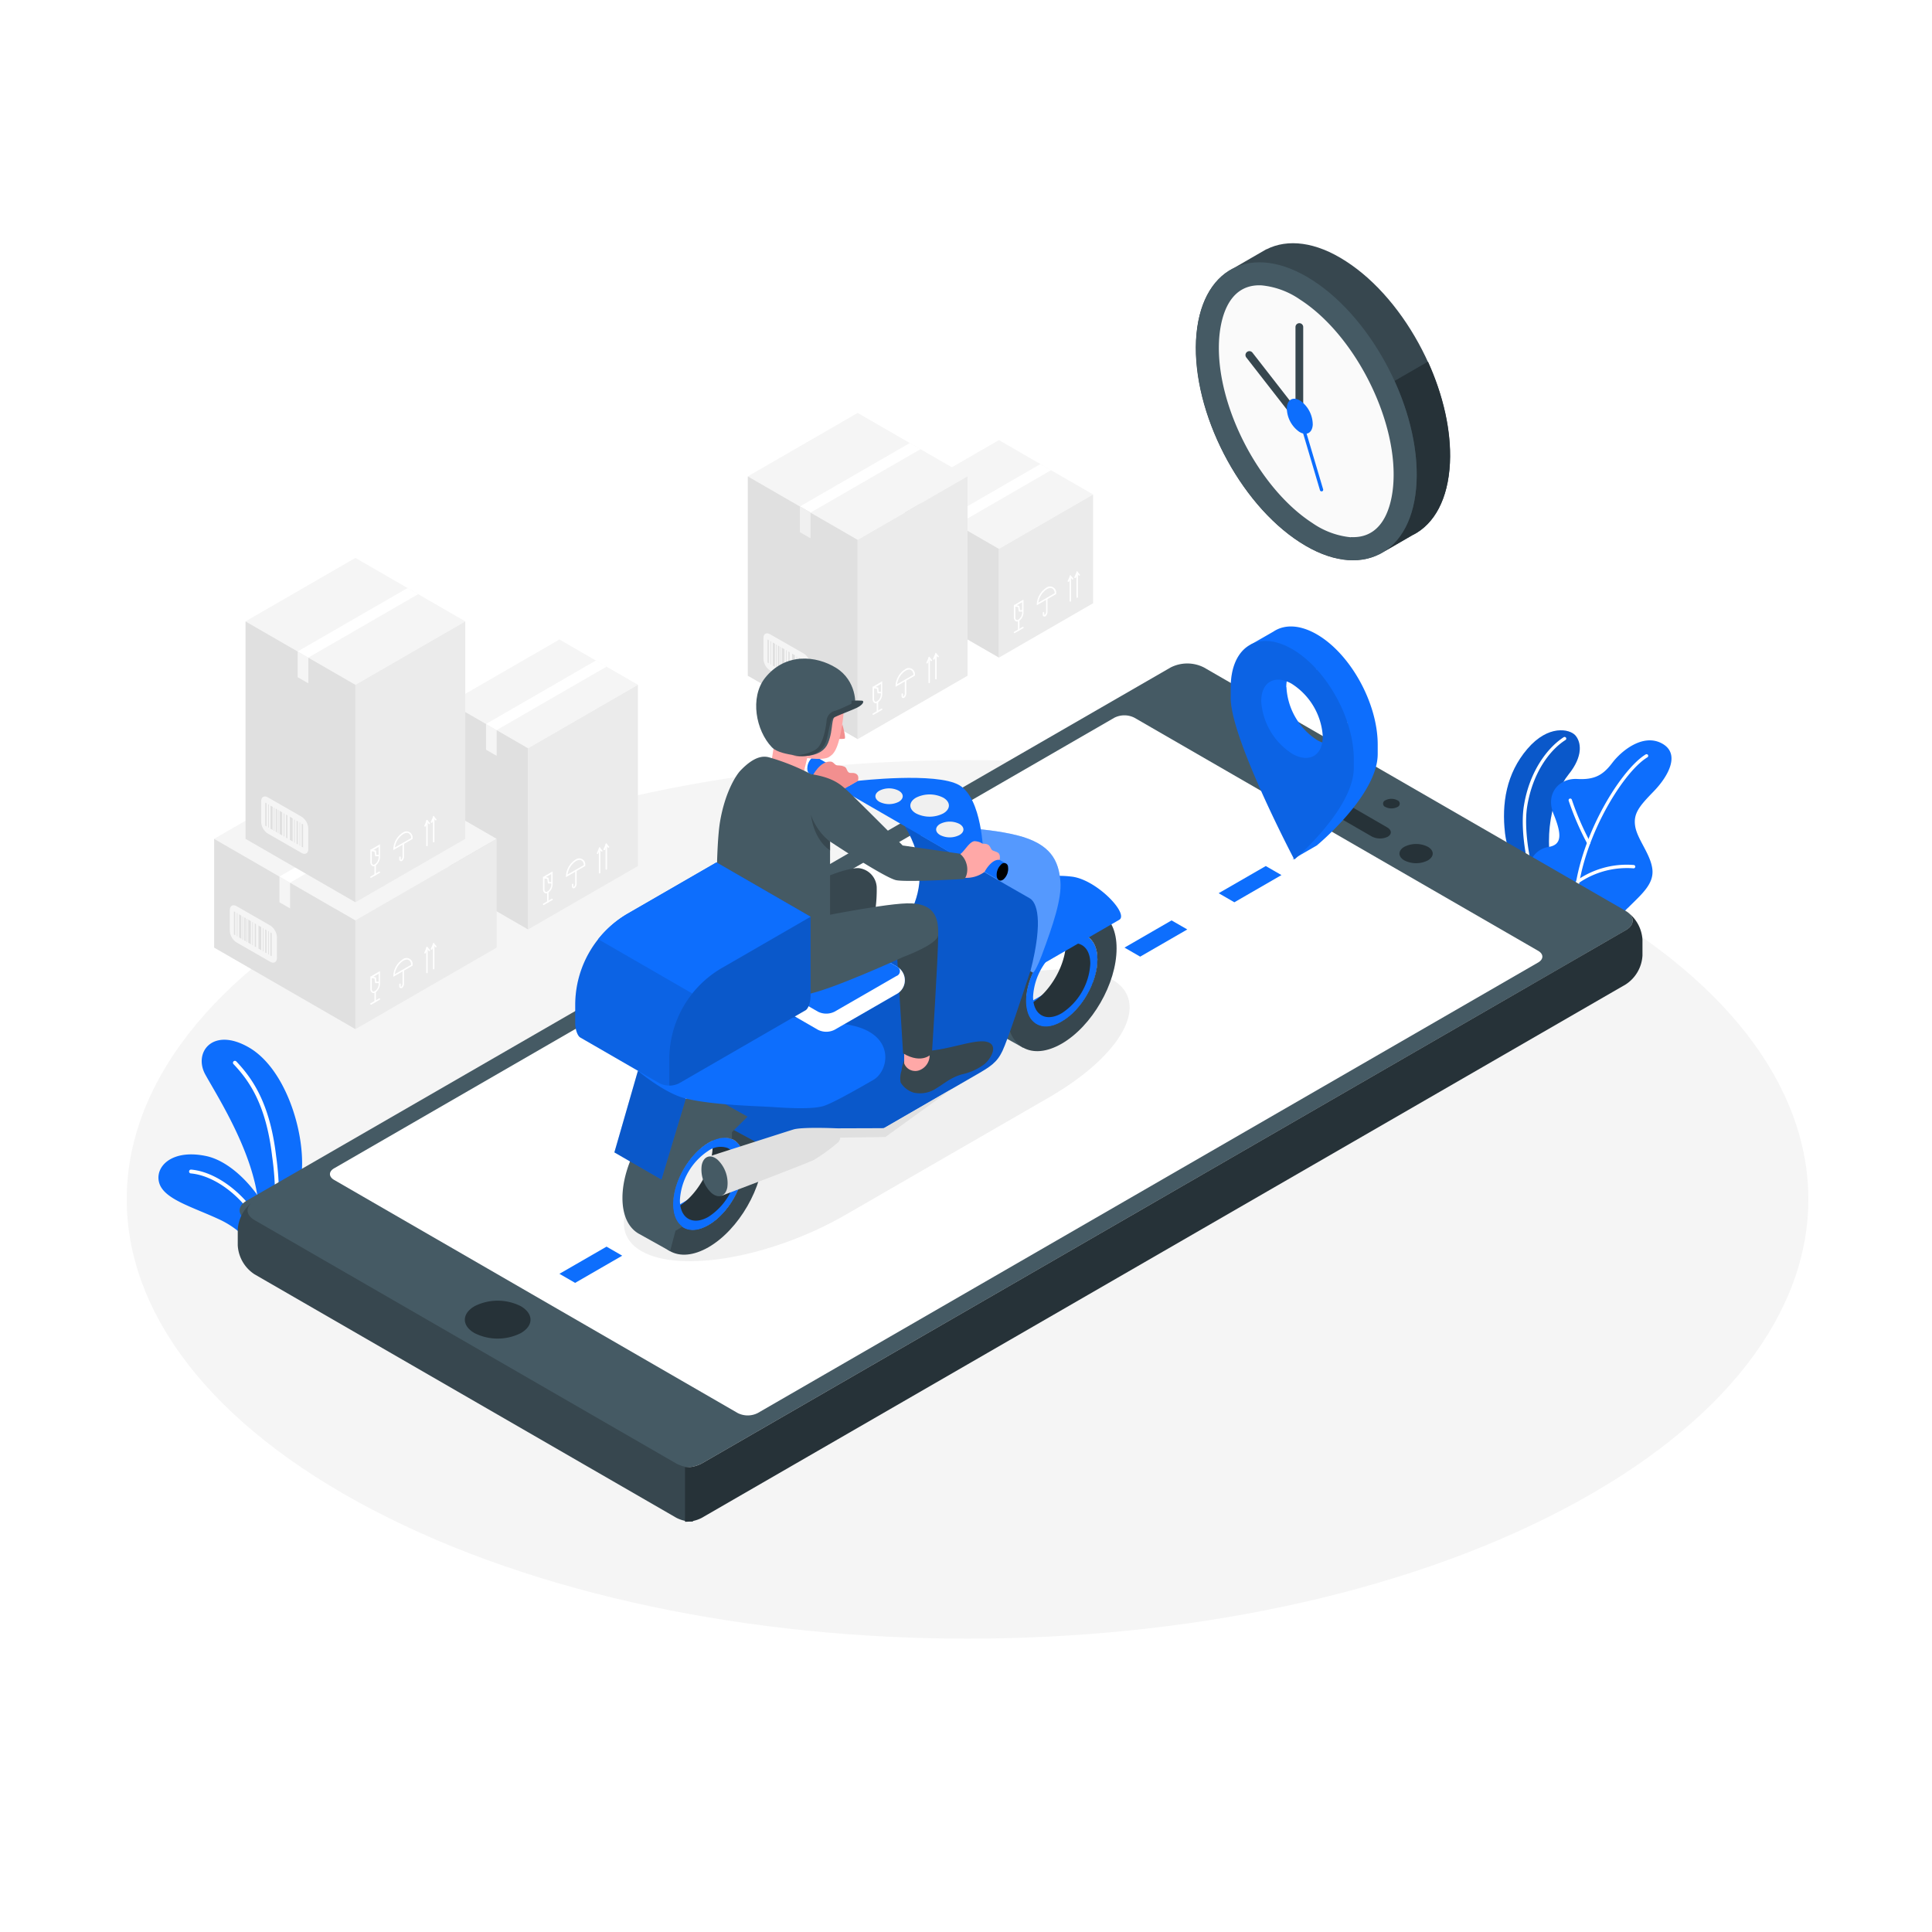 <svg class="animated" id="freepik_stories-delivery" xmlns="http://www.w3.org/2000/svg" viewBox="0 0 500 500" version="1.1" xmlns:xlink="http://www.w3.org/1999/xlink" xmlns:svgjs="http://svgjs.com/svgjs"><style>svg#freepik_stories-delivery:not(.animated) .animable {opacity: 0;}svg#freepik_stories-delivery.animated #freepik--Floor--inject-11 {animation: 1s 1 forwards cubic-bezier(.36,-0.01,.5,1.38) lightSpeedLeft;animation-delay: 0s;}svg#freepik_stories-delivery.animated #freepik--Plants--inject-11 {animation: 1s 1 forwards cubic-bezier(.36,-0.01,.5,1.38) slideRight;animation-delay: 0s;}svg#freepik_stories-delivery.animated #freepik--Boxes--inject-11 {animation: 1s 1 forwards cubic-bezier(.36,-0.01,.5,1.38) zoomIn;animation-delay: 0s;}svg#freepik_stories-delivery.animated #freepik--Device--inject-11 {animation: 1s 1 forwards cubic-bezier(.36,-0.01,.5,1.38) lightSpeedRight;animation-delay: 0s;}svg#freepik_stories-delivery.animated #freepik--Locator--inject-11 {animation: 1s 1 forwards cubic-bezier(.36,-0.01,.5,1.38) zoomIn;animation-delay: 0s;}svg#freepik_stories-delivery.animated #freepik--Shadow--inject-11 {animation: 1s 1 forwards cubic-bezier(.36,-0.01,.5,1.38) lightSpeedLeft;animation-delay: 0s;}svg#freepik_stories-delivery.animated #freepik--Chronometer--inject-11 {animation: 1s 1 forwards cubic-bezier(.36,-0.01,.5,1.38) lightSpeedLeft;animation-delay: 0s;}svg#freepik_stories-delivery.animated #freepik--Character--inject-11 {animation: 1.0s 1 forwards ease-out slideUp,1.5s Infinite  linear floating;animation-delay: 0s,1s;}            @keyframes lightSpeedLeft {              from {                transform: translate3d(-50%, 0, 0) skewX(20deg);                opacity: 0;              }              60% {                transform: skewX(-10deg);                opacity: 1;              }              80% {                transform: skewX(2deg);              }              to {                opacity: 1;                transform: translate3d(0, 0, 0);              }            }                    @keyframes slideRight {                0% {                    opacity: 0;                    transform: translateX(30px);                }                100% {                    opacity: 1;                    transform: translateX(0);                }            }                    @keyframes zoomIn {                0% {                    opacity: 0;                    transform: scale(0.5);                }                100% {                    opacity: 1;                    transform: scale(1);                }            }                    @keyframes lightSpeedRight {              from {                transform: translate3d(50%, 0, 0) skewX(-20deg);                opacity: 0;              }              60% {                transform: skewX(10deg);                opacity: 1;              }              80% {                transform: skewX(-2deg);              }              to {                opacity: 1;                transform: translate3d(0, 0, 0);              }            }                    @keyframes slideUp {                0% {                    opacity: 0;                    transform: translateY(30px);                }                100% {                    opacity: 1;                    transform: inherit;                }            }                    @keyframes floating {                0% {                    opacity: 1;                    transform: translateY(0px);                }                50% {                    transform: translateY(-10px);                }                100% {                    opacity: 1;                    transform: translateY(0px);                }            }        </style><g id="freepik--Floor--inject-11" class="animable" style="transform-origin: 250.401px 310.402px;"><path d="M96.53,390.78c85,44.4,222.75,44.4,307.73,0s85-116.36,0-160.76-222.75-44.39-307.73,0S11.56,346.39,96.53,390.78Z" style="fill: rgb(245, 245, 245); transform-origin: 250.401px 310.402px;" id="elb86bitoxw5" class="animable"></path></g><g id="freepik--Plants--inject-11" class="animable" style="transform-origin: 236.793px 254.499px;"><path d="M71.32,320H74.9a83.8,83.8,0,0,0,3.21-16.81c.78-10.55-4.33-26.7-13.69-32.11s-14.43,1.28-11.29,7S66.86,300.07,67,314.07Z" style="fill: #0D6EFD; transform-origin: 65.194px 294.542px;" id="ela83nkwtzofo" class="animable"></path><path d="M70.46,320h1a74.38,74.38,0,0,0,0-20.83c-1.62-13.69-6.12-20.05-10.3-24.47a.5.5,0,0,0-.73.69c4.07,4.29,8.45,10.49,10,23.89A73.33,73.33,0,0,1,70.46,320Z" style="fill: rgb(255, 255, 255); transform-origin: 66.243px 297.271px;" id="el018x12blvs9xj" class="animable"></path><path d="M71.61,320c-1.84-8.68-10.2-19-18.09-20.78-9.15-2-13.6,2.83-12.29,7s8.54,6.11,15.56,9.38A23,23,0,0,1,63.18,320Z" style="fill: #0D6EFD; transform-origin: 56.307px 309.377px;" id="eld46rmle0oli" class="animable"></path><path d="M68.28,320h1.07c-3.87-9.73-12.67-16.67-19.87-17.31a.49.49,0,0,0-.54.45.48.48,0,0,0,.45.54C56.19,304.29,64.5,310.81,68.28,320Z" style="fill: rgb(255, 255, 255); transform-origin: 59.143px 311.344px;" id="elcf6d96r6lc" class="animable"></path><path d="M394.42,228.51l7.49,3.93.63-4.69c-3.71-10.46-.66-22.32,3.35-27.26s3.24-8.57,1.79-10.19-6.95-2.85-12.39,3.51-6.69,14.08-5.78,21.87C390.09,220.55,392.65,225.55,394.42,228.51Z" style="fill: #0D6EFD; transform-origin: 399.045px 210.719px;" id="elkqkb6wamzbq" class="animable"></path><g id="elhab7sf05dw5"><path d="M394.42,228.51l7.49,3.93.63-4.69c-3.71-10.46-.66-22.32,3.35-27.26s3.24-8.57,1.79-10.19-6.95-2.85-12.39,3.51-6.69,14.08-5.78,21.87C390.09,220.55,392.65,225.55,394.42,228.51Z" style="opacity: 0.2; transform-origin: 399.045px 210.719px;" class="animable" id="el2mnssumetks"></path></g><path d="M397.51,230.13l1.48.78a.56.56,0,0,0-.05-.08c-2.12-2.52-4.86-14.86-3.71-22.09,1.42-8.93,6-14.76,9.92-17.23a.42.42,0,0,0,.13-.59.44.44,0,0,0-.6-.13c-4,2.57-8.84,8.6-10.31,17.82C393.31,215.34,395.43,226,397.51,230.13Z" style="fill: rgb(255, 255, 255); transform-origin: 399.719px 210.817px;" id="el7r3zk3c9aal" class="animable"></path><path d="M402.06,210.66c2.19,5.37,2.18,8-1.39,8.55-3.22.48-7.13,4.39-3.5,10.74l21.24,11.14a8.8,8.8,0,0,1,3-6.23c3.49-3.49,6.71-6.12,6.21-10s-3.87-7.62-4.43-11,1.16-5.31,4.83-9.1,7-9.67,2.1-12.35-10.51,1.91-12.85,5-4.48,4.45-9.09,4.19S399.87,205.29,402.06,210.66Z" style="fill: #0D6EFD; transform-origin: 414.147px 216.346px;" id="el1uyqxop1mb" class="animable"></path><path d="M408.07,235.67c-.1-16.48,11.71-35.78,18.28-39.68a.45.45,0,0,0,.15-.6.44.44,0,0,0-.59-.15c-6.66,4-18.57,23.31-18.7,40Z" style="fill: rgb(255, 255, 255); transform-origin: 416.884px 215.426px;" id="el8u0rv4s27gg" class="animable"></path><path d="M411.23,218.54a.41.41,0,0,1-.46-.22,72.15,72.15,0,0,1-4.8-11.1.43.43,0,0,1,.82-.26,72.08,72.08,0,0,0,4.74,10.95.44.44,0,0,1-.18.59Z" style="fill: rgb(255, 255, 255); transform-origin: 408.765px 212.605px;" id="elf4a6gnkzsdq" class="animable"></path><path d="M408.39,228.64a.45.45,0,0,1-.44-.17.44.44,0,0,1,.11-.61,22.54,22.54,0,0,1,14.77-4,.43.43,0,0,1-.11.86,22.06,22.06,0,0,0-14.16,3.81A.51.51,0,0,1,408.39,228.64Z" style="fill: rgb(255, 255, 255); transform-origin: 415.539px 226.216px;" id="el7z9e6lmp1zj" class="animable"></path></g><g id="freepik--Boxes--inject-11" class="animable" style="transform-origin: 169.155px 186.605px;"><polygon points="282.89 127.97 258.52 113.9 234.16 127.97 258.52 142.04 282.89 127.97" style="fill: rgb(245, 245, 245); transform-origin: 258.525px 127.97px;" id="elqpcvmp4uq4l" class="animable"></polygon><polygon points="258.52 170.19 282.89 156.12 282.89 127.97 258.52 142.04 258.52 170.19" style="fill: rgb(235, 235, 235); transform-origin: 270.705px 149.08px;" id="eluiezgjcmlx" class="animable"></polygon><path d="M263.22,160.85a.75.75,0,0,1-.37-.09,1.13,1.13,0,0,1-.46-1v-3h0v-.22l.15,0,2.34-1.37v3.33a2.68,2.68,0,0,1-1.15,2.18A1,1,0,0,1,263.22,160.85Zm-.45-3.87v2.76a.77.77,0,0,0,.27.69.49.49,0,0,0,.5-.06,2.34,2.34,0,0,0,1-1.85v-.24h-.87l-.17-1.17Zm1.2.92h.54v-2.05l-1.4.81.69.13Z" style="fill: rgb(255, 255, 255); transform-origin: 263.633px 158.01px;" id="ele07k0ttsbtu" class="animable"></path><path d="M263.64,163.23a.19.19,0,0,1-.19-.19v-2.5a.18.18,0,0,1,.19-.19.19.19,0,0,1,.19.19V163A.2.2,0,0,1,263.64,163.23Z" style="fill: rgb(255, 255, 255); transform-origin: 263.641px 161.79px;" id="elyq40l12mtd" class="animable"></path><path d="M262.55,163.86a.18.18,0,0,1-.16-.1.17.17,0,0,1,.07-.25l2.17-1.26a.19.19,0,0,1,.26.07.2.2,0,0,1-.07.26l-2.18,1.25Z" style="fill: rgb(255, 255, 255); transform-origin: 263.636px 163.042px;" id="elzelksyrc8nd" class="animable"></path><path d="M270.31,159.54a.36.36,0,0,1-.21,0,.5.5,0,0,1-.22-.45v-.51a.18.18,0,0,1,.18-.19.18.18,0,0,1,.19.19V159c0,.08,0,.12,0,.12s.06,0,.12,0a1.07,1.07,0,0,0,.35-.84V155a.18.18,0,0,1,.19-.18.18.18,0,0,1,.18.18v3.34a1.45,1.45,0,0,1-.53,1.17A.67.67,0,0,1,270.31,159.54Z" style="fill: rgb(255, 255, 255); transform-origin: 270.485px 157.188px;" id="eleciivyix9gh" class="animable"></path><path d="M268.33,156.63v-.32a5.33,5.33,0,0,1,2.4-4.16,1.59,1.59,0,0,1,2.59,1.49v.11Zm3.52-4.44a1.82,1.82,0,0,0-.93.29,5,5,0,0,0-2.2,3.49l4.22-2.43a1.38,1.38,0,0,0-.58-1.22A1,1,0,0,0,271.85,152.19Z" style="fill: rgb(255, 255, 255); transform-origin: 270.837px 154.203px;" id="el1svuyh13752g" class="animable"></path><path d="M277,155.7a.19.19,0,0,1-.19-.18v-6.38a.19.19,0,1,1,.38,0v6.38A.19.19,0,0,1,277,155.7Z" style="fill: rgb(255, 255, 255); transform-origin: 277px 152.325px;" id="els8s9sgm6e3g" class="animable"></path><path d="M276.49,150.59h-.07a.19.19,0,0,1-.1-.25l.67-1.54.74.86a.18.18,0,1,1-.28.24l-.36-.4-.43,1A.18.18,0,0,1,276.49,150.59Z" style="fill: rgb(255, 255, 255); transform-origin: 277.039px 149.695px;" id="elr9tik40r1tb" class="animable"></path><path d="M278.77,154.72a.19.19,0,0,1-.18-.19v-6.38a.19.19,0,1,1,.37,0v6.38A.19.19,0,0,1,278.77,154.72Z" style="fill: rgb(255, 255, 255); transform-origin: 278.775px 151.318px;" id="elffxvpp4hmeo" class="animable"></path><path d="M278.22,149.6h-.07a.19.19,0,0,1-.1-.25l.67-1.54.74.86a.19.19,0,0,1,0,.26.2.2,0,0,1-.27,0l-.35-.41-.43,1A.19.19,0,0,1,278.22,149.6Z" style="fill: rgb(255, 255, 255); transform-origin: 278.773px 148.706px;" id="el7npdixzp7zy" class="animable"></path><polygon points="258.52 170.19 234.15 156.12 234.16 127.97 258.52 142.04 258.52 170.19" style="fill: rgb(224, 224, 224); transform-origin: 246.335px 149.08px;" id="elhmhka21txzv" class="animable"></polygon><polygon points="247.66 135.77 272.01 121.69 269.26 120.1 244.9 134.18 247.66 135.77" style="fill: rgb(255, 255, 255); transform-origin: 258.455px 127.935px;" id="elo1c39g2gshe" class="animable"></polygon><path d="M237.85,144.11l8.73,5a3.86,3.86,0,0,1,1.73,3v5.38c0,1.11-.78,1.56-1.73,1l-8.73-5a3.85,3.85,0,0,1-1.73-3v-5.38C236.12,144,236.9,143.56,237.85,144.11Z" style="fill: #0D6EFD; transform-origin: 242.215px 151.302px;" id="el1rwdz3tpnuq" class="animable"></path><polygon points="237.18 145.45 237.51 145.65 237.51 151.62 237.18 151.43 237.18 145.45" style="fill: #0D6EFD; transform-origin: 237.345px 148.535px;" id="elx217ke0yv2" class="animable"></polygon><polygon points="238.53 146.23 239.1 146.57 239.1 152.54 238.53 152.21 238.53 146.23" style="fill: #0D6EFD; transform-origin: 238.815px 149.385px;" id="elnuvgi1qzg" class="animable"></polygon><polygon points="239.88 147.01 240.21 147.2 240.21 153.18 239.88 152.99 239.88 147.01" style="fill: #0D6EFD; transform-origin: 240.045px 150.095px;" id="elzj35eefq1ae" class="animable"></polygon><polygon points="240.89 147.59 241.56 147.98 241.56 153.96 240.89 153.56 240.89 147.59" style="fill: #0D6EFD; transform-origin: 241.225px 150.775px;" id="el7b27h0e4bu" class="animable"></polygon><polygon points="242.57 148.57 242.91 148.76 242.91 154.74 242.57 154.54 242.57 148.57" style="fill: #0D6EFD; transform-origin: 242.74px 151.655px;" id="elqo4fbu3vx2" class="animable"></polygon><polygon points="243.55 149.12 244.25 149.54 244.25 155.51 243.54 155.09 243.55 149.12" style="fill: #0D6EFD; transform-origin: 243.895px 152.315px;" id="elyraw5qmnh3a" class="animable"></polygon><polygon points="245.27 150.13 245.6 150.32 245.6 156.29 245.27 156.1 245.27 150.13" style="fill: #0D6EFD; transform-origin: 245.435px 153.21px;" id="el7itvdnv40fp" class="animable"></polygon><polygon points="246.04 150.56 246.21 150.66 246.21 156.63 246.04 156.54 246.04 150.56" style="fill: #0D6EFD; transform-origin: 246.125px 153.595px;" id="el9lm2aosbe34" class="animable"></polygon><polygon points="244.66 149.8 244.82 149.9 244.82 155.87 244.66 155.78 244.66 149.8" style="fill: #0D6EFD; transform-origin: 244.74px 152.835px;" id="ela29ls0tmuma" class="animable"></polygon><polygon points="241.94 148.21 242.1 148.3 242.1 154.28 241.94 154.18 241.94 148.21" style="fill: #0D6EFD; transform-origin: 242.02px 151.245px;" id="eldej9lvmoeg4" class="animable"></polygon><polygon points="240.45 147.35 240.62 147.45 240.62 153.43 240.45 153.33 240.45 147.35" style="fill: #0D6EFD; transform-origin: 240.535px 150.39px;" id="elyn3pb8dpskd" class="animable"></polygon><polygon points="239.38 146.76 239.55 146.86 239.55 152.84 239.38 152.74 239.38 146.76" style="fill: #0D6EFD; transform-origin: 239.465px 149.8px;" id="eld4210blffye" class="animable"></polygon><polygon points="237.93 145.88 238.1 145.98 238.1 151.96 237.93 151.86 237.93 145.88" style="fill: #0D6EFD; transform-origin: 238.015px 148.92px;" id="el9lt82idrgrt" class="animable"></polygon><polygon points="246.62 150.9 246.95 151.09 246.95 157.07 246.62 156.88 246.62 150.9" style="fill: #0D6EFD; transform-origin: 246.785px 153.985px;" id="el2ml5o5dinfm" class="animable"></polygon><polygon points="250.4 123.28 221.96 106.87 193.53 123.28 221.96 139.7 250.4 123.28" style="fill: rgb(245, 245, 245); transform-origin: 221.965px 123.285px;" id="elhti7c6rnsp8" class="animable"></polygon><polygon points="209.77 132.66 238.21 116.25 235.45 114.66 207.02 131.07 209.77 132.66" style="fill: rgb(255, 255, 255); transform-origin: 222.615px 123.66px;" id="elfc0qwl7nsg" class="animable"></polygon><polygon points="221.96 191.29 250.4 174.88 250.4 123.28 221.96 139.7 221.96 191.29" style="fill: rgb(235, 235, 235); transform-origin: 236.18px 157.285px;" id="elxbve33elmr" class="animable"></polygon><path d="M226.66,182a.69.69,0,0,1-.37-.1,1.1,1.1,0,0,1-.46-1v-3h0v-.22l.16,0,2.33-1.37v3.33a2.7,2.7,0,0,1-1.15,2.18A1,1,0,0,1,226.66,182Zm-.45-3.87v2.76a.77.77,0,0,0,.27.69.49.49,0,0,0,.5-.06,2.34,2.34,0,0,0,1-1.85v-.24h-.87l-.17-1.17Zm1.2.92H228V177l-1.4.82.69.12Z" style="fill: rgb(255, 255, 255); transform-origin: 227.073px 179.155px;" id="elhrh5qmw8vvc" class="animable"></path><path d="M227.08,184.34a.19.19,0,0,1-.19-.19v-2.51a.18.18,0,0,1,.19-.18.19.19,0,0,1,.19.18v2.51A.2.2,0,0,1,227.08,184.34Z" style="fill: rgb(255, 255, 255); transform-origin: 227.08px 182.9px;" id="elar2eyluqudw" class="animable"></path><path d="M226,185a.18.18,0,0,1-.16-.09.2.2,0,0,1,.07-.26l2.17-1.25a.19.19,0,0,1,.26.07.18.18,0,0,1-.07.25l-2.18,1.26A.15.15,0,0,1,226,185Z" style="fill: rgb(255, 255, 255); transform-origin: 227.091px 184.188px;" id="elbk6t8ax9zmc" class="animable"></path><path d="M233.75,180.65a.46.46,0,0,1-.21-.05.5.5,0,0,1-.22-.45v-.52a.18.18,0,0,1,.19-.18.18.18,0,0,1,.18.18v.52c0,.07,0,.11,0,.12s.06,0,.12,0a1.09,1.09,0,0,0,.35-.85v-3.33a.19.19,0,0,1,.19-.19.2.2,0,0,1,.19.19v3.33a1.41,1.41,0,0,1-.54,1.17A.57.57,0,0,1,233.75,180.65Z" style="fill: rgb(255, 255, 255); transform-origin: 233.93px 178.275px;" id="elmo1kl0jns8q" class="animable"></path><path d="M231.77,177.74v-.33a5.32,5.32,0,0,1,2.4-4.15,1.59,1.59,0,0,1,2.59,1.49v.11Zm3.52-4.45a1.92,1.92,0,0,0-.93.29,5,5,0,0,0-2.2,3.5l4.22-2.43a1.41,1.41,0,0,0-.58-1.23A1.07,1.07,0,0,0,235.29,173.29Z" style="fill: rgb(255, 255, 255); transform-origin: 234.277px 175.313px;" id="elwkkwt6v7p9" class="animable"></path><path d="M240.48,176.81a.19.19,0,0,1-.19-.19v-6.38a.19.19,0,0,1,.38,0v6.38A.19.19,0,0,1,240.48,176.81Z" style="fill: rgb(255, 255, 255); transform-origin: 240.48px 173.43px;" id="elok4kqgjip8f" class="animable"></path><path d="M239.93,171.7l-.07,0a.18.18,0,0,1-.1-.24l.67-1.54.74.86a.18.18,0,0,1-.28.24l-.36-.41-.43,1A.18.18,0,0,1,239.93,171.7Z" style="fill: rgb(255, 255, 255); transform-origin: 240.479px 170.81px;" id="elrdke50u61j" class="animable"></path><path d="M242.21,175.82a.18.18,0,0,1-.18-.18v-6.38a.18.18,0,0,1,.18-.19.18.18,0,0,1,.19.19v6.38A.18.18,0,0,1,242.21,175.82Z" style="fill: rgb(255, 255, 255); transform-origin: 242.215px 172.445px;" id="elwxb5pf0s9p" class="animable"></path><path d="M241.67,170.71h-.08a.2.2,0,0,1-.1-.25l.67-1.54.75.86a.2.2,0,0,1,0,.26.19.19,0,0,1-.27,0l-.35-.41-.43,1A.18.18,0,0,1,241.67,170.71Z" style="fill: rgb(255, 255, 255); transform-origin: 242.218px 169.817px;" id="el1wr4j06c9f7" class="animable"></path><polygon points="221.96 191.29 193.53 174.88 193.53 123.28 221.96 139.7 221.96 191.29" style="fill: rgb(224, 224, 224); transform-origin: 207.745px 157.285px;" id="el0igj5s36v5zb" class="animable"></polygon><path d="M199.31,164.15l8.72,5a3.85,3.85,0,0,1,1.74,3v5.39c0,1.1-.78,1.55-1.74,1l-8.72-5a3.82,3.82,0,0,1-1.73-3v-5.38C197.58,164,198.36,163.6,199.31,164.15Z" style="fill: rgb(245, 245, 245); transform-origin: 203.675px 171.341px;" id="elmpkde9izkkj" class="animable"></path><polygon points="198.64 165.49 198.97 165.69 198.97 171.66 198.64 171.47 198.64 165.49" style="fill: rgb(224, 224, 224); transform-origin: 198.805px 168.575px;" id="el2bhe63ddikn" class="animable"></polygon><polygon points="199.99 166.27 200.56 166.61 200.56 172.59 199.99 172.25 199.99 166.27" style="fill: rgb(224, 224, 224); transform-origin: 200.275px 169.43px;" id="eljv6pusydah" class="animable"></polygon><polygon points="201.33 167.05 201.67 167.24 201.66 173.22 201.33 173.03 201.33 167.05" style="fill: rgb(224, 224, 224); transform-origin: 201.5px 170.135px;" id="elx4j6g9gaqkd" class="animable"></polygon><polygon points="202.35 167.63 203.01 168.02 203.01 174 202.35 173.6 202.35 167.63" style="fill: rgb(224, 224, 224); transform-origin: 202.68px 170.815px;" id="el0gp7ov6ux5tm" class="animable"></polygon><polygon points="204.03 168.61 204.36 168.8 204.36 174.78 204.03 174.58 204.03 168.61" style="fill: rgb(224, 224, 224); transform-origin: 204.195px 171.695px;" id="el14623o61ua3k" class="animable"></polygon><polygon points="205 169.16 205.71 169.58 205.71 175.55 205 175.13 205 169.16" style="fill: rgb(224, 224, 224); transform-origin: 205.355px 172.355px;" id="elum0itgx7h58" class="animable"></polygon><polygon points="206.73 170.16 207.06 170.36 207.06 176.33 206.73 176.14 206.73 170.16" style="fill: rgb(224, 224, 224); transform-origin: 206.895px 173.245px;" id="elgr3zpss5iyn" class="animable"></polygon><polygon points="207.5 170.6 207.67 170.7 207.67 176.68 207.5 176.58 207.5 170.6" style="fill: rgb(224, 224, 224); transform-origin: 207.585px 173.64px;" id="elmtw3sj8zdy" class="animable"></polygon><polygon points="206.12 169.84 206.28 169.94 206.28 175.91 206.12 175.82 206.12 169.84" style="fill: rgb(224, 224, 224); transform-origin: 206.2px 172.875px;" id="elp1mn0mergt" class="animable"></polygon><polygon points="203.4 168.25 203.56 168.34 203.56 174.32 203.4 174.22 203.4 168.25" style="fill: rgb(224, 224, 224); transform-origin: 203.48px 171.285px;" id="elyb6uov6g54" class="animable"></polygon><polygon points="201.91 167.39 202.07 167.49 202.07 173.47 201.91 173.37 201.91 167.39" style="fill: rgb(224, 224, 224); transform-origin: 201.99px 170.43px;" id="elwx3b0lnyoib" class="animable"></polygon><polygon points="200.84 166.8 201.01 166.9 201.01 172.88 200.84 172.78 200.84 166.8" style="fill: rgb(224, 224, 224); transform-origin: 200.925px 169.84px;" id="elovwni699x39" class="animable"></polygon><polygon points="199.39 165.92 199.56 166.02 199.56 172 199.39 171.9 199.39 165.92" style="fill: rgb(224, 224, 224); transform-origin: 199.475px 168.96px;" id="els8xseh4y299" class="animable"></polygon><polygon points="208.08 170.94 208.41 171.13 208.41 177.11 208.08 176.92 208.08 170.94" style="fill: rgb(224, 224, 224); transform-origin: 208.245px 174.025px;" id="eltqprmnw1laa" class="animable"></polygon><polygon points="207.02 137.73 209.77 139.32 209.77 132.66 207.02 131.07 207.02 137.73" style="fill: rgb(240, 240, 240); transform-origin: 208.395px 135.195px;" id="elrjri9bgti6" class="animable"></polygon><polygon points="165.09 177.22 144.78 165.5 116.35 181.91 136.66 193.64 165.09 177.22" style="fill: rgb(245, 245, 245); transform-origin: 140.72px 179.57px;" id="el9uxtaiy5kgd" class="animable"></polygon><polygon points="136.66 240.54 165.09 224.13 165.09 177.22 136.66 193.64 136.66 240.54" style="fill: rgb(235, 235, 235); transform-origin: 150.875px 208.88px;" id="elrpgk2dvxh2" class="animable"></polygon><path d="M141.35,231.21a.65.65,0,0,1-.36-.1,1.11,1.11,0,0,1-.46-1v-3h0v-.22l.15,0,2.34-1.37v3.33a2.7,2.7,0,0,1-1.15,2.18A1.06,1.06,0,0,1,141.35,231.21Zm-.44-3.87v2.76a.75.75,0,0,0,.27.69.53.53,0,0,0,.5-.06,2.34,2.34,0,0,0,1-1.85v-.24h-.87l-.17-1.17Zm1.2.92h.54V226.2l-1.4.82.69.12Z" style="fill: rgb(255, 255, 255); transform-origin: 141.773px 228.365px;" id="eloc0y5ck5lu" class="animable"></path><path d="M141.78,233.59a.19.19,0,0,1-.19-.19v-2.51a.18.18,0,0,1,.19-.18.18.18,0,0,1,.18.18v2.51A.19.19,0,0,1,141.78,233.59Z" style="fill: rgb(255, 255, 255); transform-origin: 141.775px 232.15px;" id="el99fltl62elk" class="animable"></path><path d="M140.69,234.21a.17.17,0,0,1-.16-.09.18.18,0,0,1,.06-.26l2.18-1.25a.19.19,0,0,1,.26.07.18.18,0,0,1-.07.25l-2.18,1.26A.15.15,0,0,1,140.69,234.21Z" style="fill: rgb(255, 255, 255); transform-origin: 141.776px 233.398px;" id="eldjl8mtko4q9" class="animable"></path><path d="M148.45,229.9a.46.46,0,0,1-.21-.05.5.5,0,0,1-.22-.45v-.52a.18.18,0,0,1,.18-.18.18.18,0,0,1,.19.18v.52c0,.07,0,.11,0,.12s.06,0,.12,0a1.13,1.13,0,0,0,.35-.85v-3.33a.19.19,0,1,1,.37,0v3.33a1.44,1.44,0,0,1-.53,1.17A.57.57,0,0,1,148.45,229.9Z" style="fill: rgb(255, 255, 255); transform-origin: 148.627px 227.503px;" id="elzp87fcianlp" class="animable"></path><path d="M146.47,227v-.33a5.32,5.32,0,0,1,2.4-4.15,1.58,1.58,0,0,1,2.58,1.49v.11Zm3.52-4.45a1.92,1.92,0,0,0-.93.29,5,5,0,0,0-2.2,3.5l4.22-2.44a1.4,1.4,0,0,0-.58-1.22A1.07,1.07,0,0,0,150,222.54Z" style="fill: rgb(255, 255, 255); transform-origin: 148.973px 224.57px;" id="el9zvbsx2tmin" class="animable"></path><path d="M155.18,226.06a.19.19,0,0,1-.19-.19v-6.38a.19.19,0,0,1,.38,0v6.38A.19.19,0,0,1,155.18,226.06Z" style="fill: rgb(255, 255, 255); transform-origin: 155.18px 222.68px;" id="eluex15d7394" class="animable"></path><path d="M154.63,221l-.07,0a.18.18,0,0,1-.1-.24l.67-1.54.74.86a.18.18,0,1,1-.28.24l-.36-.41-.43,1A.18.18,0,0,1,154.63,221Z" style="fill: rgb(255, 255, 255); transform-origin: 155.18px 220.11px;" id="elslvtvk92rq" class="animable"></path><path d="M156.91,225.07a.19.19,0,0,1-.19-.18v-6.38a.19.19,0,0,1,.19-.19.18.18,0,0,1,.19.19v6.38A.18.18,0,0,1,156.91,225.07Z" style="fill: rgb(255, 255, 255); transform-origin: 156.91px 221.695px;" id="el8obpkk7ayzg" class="animable"></path><path d="M156.36,220a.1.1,0,0,1-.07,0,.18.18,0,0,1-.1-.24l.67-1.54.74.86a.19.19,0,0,1,0,.26.19.19,0,0,1-.27,0l-.35-.41-.43,1A.19.19,0,0,1,156.36,220Z" style="fill: rgb(255, 255, 255); transform-origin: 156.913px 219.113px;" id="elcjl5u3q0qg" class="animable"></path><polygon points="136.66 240.54 116.35 228.82 116.35 181.91 136.66 193.64 136.66 240.54" style="fill: rgb(224, 224, 224); transform-origin: 126.505px 211.225px;" id="el9s6kmcyqrv" class="animable"></polygon><polygon points="125.78 194.02 128.53 195.61 128.53 188.95 125.78 187.36 125.78 194.02" style="fill: rgb(245, 245, 245); transform-origin: 127.155px 191.485px;" id="elrnooe259h3b" class="animable"></polygon><polygon points="128.53 188.95 156.97 172.53 154.21 170.94 125.78 187.36 128.53 188.95" style="fill: rgb(255, 255, 255); transform-origin: 141.375px 179.945px;" id="elwevmxuyyxth" class="animable"></polygon><polygon points="128.53 217.09 91.98 195.99 55.42 217.09 91.98 238.2 128.53 217.09" style="fill: rgb(245, 245, 245); transform-origin: 91.975px 217.095px;" id="ell0wmc1d1b" class="animable"></polygon><polygon points="91.98 266.34 128.53 245.24 128.53 217.09 91.98 238.2 91.98 266.34" style="fill: rgb(235, 235, 235); transform-origin: 110.255px 241.715px;" id="el4q5lzhuzv9x" class="animable"></polygon><path d="M96.67,257a.75.75,0,0,1-.36-.1,1.12,1.12,0,0,1-.46-1v-3h0v-.22l.15,0,2.34-1.38v3.34a2.7,2.7,0,0,1-1.15,2.17A1.08,1.08,0,0,1,96.67,257Zm-.45-3.87v2.76a.74.74,0,0,0,.27.68.51.51,0,0,0,.51-.05,2.36,2.36,0,0,0,1-1.85v-.25H97.1l-.17-1.17Zm1.2.92H98V252l-1.39.82.69.12Z" style="fill: rgb(255, 255, 255); transform-origin: 97.093px 254.15px;" id="elwfq1k4lp0ij" class="animable"></path><path d="M97.09,259.38a.18.18,0,0,1-.18-.18v-2.51a.19.19,0,1,1,.37,0v2.51A.18.18,0,0,1,97.09,259.38Z" style="fill: rgb(255, 255, 255); transform-origin: 97.095px 257.918px;" id="elp49ha2008u" class="animable"></path><path d="M96,260a.19.19,0,0,1-.09-.35l2.18-1.25a.17.17,0,0,1,.25.06.18.18,0,0,1-.06.26L96.1,260Z" style="fill: rgb(255, 255, 255); transform-origin: 97.097px 259.184px;" id="elh39wsu9hxbv" class="animable"></path><path d="M103.76,255.7a.46.46,0,0,1-.2,0,.5.5,0,0,1-.23-.46v-.51a.19.19,0,0,1,.38,0v.51a.21.21,0,0,0,0,.13s.06,0,.13,0a1.13,1.13,0,0,0,.34-.85v-3.33a.2.2,0,0,1,.19-.19.19.19,0,0,1,.19.19v3.33a1.44,1.44,0,0,1-.53,1.17A.58.58,0,0,1,103.76,255.7Z" style="fill: rgb(255, 255, 255); transform-origin: 103.945px 253.356px;" id="elqvk9ekh3bnp" class="animable"></path><path d="M101.79,252.79v-.33a5.27,5.27,0,0,1,2.4-4.15,1.58,1.58,0,0,1,2.58,1.49v.11Zm3.52-4.45a2,2,0,0,0-.94.29,5,5,0,0,0-2.19,3.5l4.21-2.44a1.39,1.39,0,0,0-.57-1.22A1,1,0,0,0,105.31,248.34Z" style="fill: rgb(255, 255, 255); transform-origin: 104.293px 250.36px;" id="elsq5lv2tnv4f" class="animable"></path><path d="M110.5,251.86a.18.18,0,0,1-.19-.19v-6.38a.19.19,0,1,1,.37,0v6.38A.18.18,0,0,1,110.5,251.86Z" style="fill: rgb(255, 255, 255); transform-origin: 110.495px 248.459px;" id="elzf1b2a7ome" class="animable"></path><path d="M110,246.75l-.08,0a.18.18,0,0,1-.09-.25l.66-1.54.75.86a.19.19,0,1,1-.29.25l-.35-.41-.43,1A.19.19,0,0,1,110,246.75Z" style="fill: rgb(255, 255, 255); transform-origin: 110.548px 245.855px;" id="eli2029pld60q" class="animable"></path><path d="M112.23,250.87a.19.19,0,0,1-.19-.19V244.3a.19.19,0,0,1,.38,0v6.38A.19.19,0,0,1,112.23,250.87Z" style="fill: rgb(255, 255, 255); transform-origin: 112.23px 247.49px;" id="elkmk82m7622" class="animable"></path><path d="M111.68,245.76l-.07,0a.18.18,0,0,1-.1-.24l.67-1.55.74.86a.19.19,0,0,1,0,.27.18.18,0,0,1-.26,0l-.36-.41-.43,1A.18.18,0,0,1,111.68,245.76Z" style="fill: rgb(255, 255, 255); transform-origin: 112.236px 244.868px;" id="elkae5u4r5jmn" class="animable"></path><polygon points="91.98 266.34 55.42 245.24 55.42 217.09 91.98 238.2 91.98 266.34" style="fill: rgb(224, 224, 224); transform-origin: 73.7px 241.715px;" id="el5sotvqzeqm4" class="animable"></polygon><polygon points="72.32 233.51 75.07 235.1 75.07 228.44 72.32 226.85 72.32 233.51" style="fill: rgb(245, 245, 245); transform-origin: 73.695px 230.975px;" id="elxzzolkyw5qj" class="animable"></polygon><polygon points="75.07 228.44 111.63 207.34 108.88 205.74 72.32 226.85 75.07 228.44" style="fill: rgb(255, 255, 255); transform-origin: 91.975px 217.09px;" id="el4gdue74kv02" class="animable"></polygon><path d="M61.21,234.51l8.72,5a3.85,3.85,0,0,1,1.74,3v5.39c0,1.1-.78,1.55-1.74,1l-8.72-5a3.82,3.82,0,0,1-1.73-3v-5.38C59.48,234.4,60.26,234,61.21,234.51Z" style="fill: rgb(245, 245, 245); transform-origin: 65.575px 241.713px;" id="el75alv82msq3" class="animable"></path><polygon points="60.54 235.85 60.87 236.04 60.87 242.02 60.54 241.83 60.54 235.85" style="fill: rgb(224, 224, 224); transform-origin: 60.705px 238.935px;" id="el4exgcmcr3ln" class="animable"></polygon><polygon points="61.88 236.63 62.46 236.97 62.46 242.94 61.88 242.61 61.88 236.63" style="fill: rgb(224, 224, 224); transform-origin: 62.17px 239.785px;" id="elnbuv5e8a8ib" class="animable"></polygon><polygon points="63.23 237.41 63.57 237.6 63.56 243.58 63.23 243.39 63.23 237.41" style="fill: rgb(224, 224, 224); transform-origin: 63.4px 240.495px;" id="elbr1orf76e7q" class="animable"></polygon><polygon points="64.25 237.99 64.92 238.38 64.91 244.36 64.25 243.96 64.25 237.99" style="fill: rgb(224, 224, 224); transform-origin: 64.585px 241.175px;" id="el1yq1dhommyk" class="animable"></polygon><polygon points="65.93 238.97 66.26 239.16 66.26 245.14 65.93 244.94 65.93 238.97" style="fill: rgb(224, 224, 224); transform-origin: 66.095px 242.055px;" id="el9kqwqx7ynp6" class="animable"></polygon><polygon points="66.9 239.52 67.61 239.94 67.61 245.91 66.9 245.49 66.9 239.52" style="fill: rgb(224, 224, 224); transform-origin: 67.255px 242.715px;" id="elk47mctn7hzd" class="animable"></polygon><polygon points="68.63 240.53 68.96 240.72 68.96 246.69 68.63 246.5 68.63 240.53" style="fill: rgb(224, 224, 224); transform-origin: 68.795px 243.61px;" id="els9lz9sc9a3" class="animable"></polygon><polygon points="69.4 240.96 69.57 241.06 69.57 247.03 69.4 246.94 69.4 240.96" style="fill: rgb(224, 224, 224); transform-origin: 69.485px 243.995px;" id="el5z48q88w7te" class="animable"></polygon><polygon points="68.02 240.2 68.18 240.29 68.18 246.27 68.02 246.18 68.02 240.2" style="fill: rgb(224, 224, 224); transform-origin: 68.1px 243.235px;" id="elje0wlu0du99" class="animable"></polygon><polygon points="65.3 238.61 65.46 238.7 65.46 244.68 65.3 244.58 65.3 238.61" style="fill: rgb(224, 224, 224); transform-origin: 65.38px 241.645px;" id="el3jxzkcwp58d" class="animable"></polygon><polygon points="63.81 237.75 63.98 237.85 63.98 243.82 63.81 243.73 63.81 237.75" style="fill: rgb(224, 224, 224); transform-origin: 63.895px 240.785px;" id="elp0qwvh4qnys" class="animable"></polygon><polygon points="62.74 237.16 62.91 237.26 62.91 243.24 62.74 243.14 62.74 237.16" style="fill: rgb(224, 224, 224); transform-origin: 62.825px 240.2px;" id="els0sdv1es6yi" class="animable"></polygon><polygon points="61.29 236.28 61.46 236.38 61.46 242.35 61.29 242.26 61.29 236.28" style="fill: rgb(224, 224, 224); transform-origin: 61.375px 239.315px;" id="elk5hc1vmaht" class="animable"></polygon><polygon points="69.98 241.3 70.31 241.5 70.31 247.47 69.98 247.28 69.98 241.3" style="fill: rgb(224, 224, 224); transform-origin: 70.145px 244.385px;" id="eldo3gqrarjpt" class="animable"></polygon><polygon points="120.41 160.81 91.98 144.39 63.54 160.81 91.98 177.22 120.41 160.81" style="fill: rgb(245, 245, 245); transform-origin: 91.975px 160.805px;" id="elzm5mz9rmsvg" class="animable"></polygon><polygon points="91.98 233.51 120.41 217.09 120.41 160.81 91.98 177.22 91.98 233.51" style="fill: rgb(235, 235, 235); transform-origin: 106.195px 197.16px;" id="elt7esxyb7fmg" class="animable"></polygon><path d="M96.67,224.17a.74.74,0,0,1-.36-.09,1.12,1.12,0,0,1-.46-1v-3h0v-.22l.15,0,2.34-1.37v3.33A2.71,2.71,0,0,1,97.19,224,1.06,1.06,0,0,1,96.67,224.17Zm-.45-3.87v2.77a.76.76,0,0,0,.27.68.51.51,0,0,0,.51-.05,2.38,2.38,0,0,0,1-1.86v-.24H97.1l-.17-1.17Zm1.2.92H98v-2.05l-1.39.82.69.12Z" style="fill: rgb(255, 255, 255); transform-origin: 97.093px 221.33px;" id="elvr9eavkc4sb" class="animable"></path><path d="M97.09,226.55a.18.18,0,0,1-.18-.19v-2.5a.18.18,0,0,1,.18-.19.18.18,0,0,1,.19.19v2.5A.18.18,0,0,1,97.09,226.55Z" style="fill: rgb(255, 255, 255); transform-origin: 97.095px 225.11px;" id="el0qgtpzlirwtm" class="animable"></path><path d="M96,227.18a.19.19,0,0,1-.09-.35l2.18-1.26a.19.19,0,0,1,.19.33l-2.18,1.25A.17.17,0,0,1,96,227.18Z" style="fill: rgb(255, 255, 255); transform-origin: 97.099px 226.362px;" id="elj7ihw1kg9v" class="animable"></path><path d="M103.76,222.87a.36.36,0,0,1-.2-.06.48.48,0,0,1-.23-.45v-.51a.19.19,0,0,1,.38,0v.51a.21.21,0,0,0,0,.13.24.24,0,0,0,.13,0,1.08,1.08,0,0,0,.34-.84v-3.33a.19.19,0,0,1,.19-.19.18.18,0,0,1,.19.19v3.33a1.44,1.44,0,0,1-.53,1.17A.58.58,0,0,1,103.76,222.87Z" style="fill: rgb(255, 255, 255); transform-origin: 103.945px 220.5px;" id="elyj51ts9bs3q" class="animable"></path><path d="M101.79,220v-.32a5.31,5.31,0,0,1,2.4-4.16,1.59,1.59,0,0,1,2.58,1.5v.1Zm3.52-4.44a2,2,0,0,0-.94.29,5,5,0,0,0-2.19,3.49l4.21-2.43a1.37,1.37,0,0,0-.57-1.22A1,1,0,0,0,105.31,215.51Z" style="fill: rgb(255, 255, 255); transform-origin: 104.292px 217.577px;" id="elw3p1msfm75" class="animable"></path><path d="M110.5,219a.19.19,0,0,1-.19-.19v-6.38a.19.19,0,1,1,.37,0v6.38A.19.19,0,0,1,110.5,219Z" style="fill: rgb(255, 255, 255); transform-origin: 110.495px 215.598px;" id="elqqurywwv4ui" class="animable"></path><path d="M110,213.91h-.08a.18.18,0,0,1-.09-.25l.66-1.54.75.86a.19.19,0,0,1,0,.26.2.2,0,0,1-.27,0l-.35-.41-.43,1A.18.18,0,0,1,110,213.91Z" style="fill: rgb(255, 255, 255); transform-origin: 110.55px 213.017px;" id="el308v36ib8tu" class="animable"></path><path d="M112.23,218a.2.2,0,0,1-.19-.19v-6.38a.19.19,0,0,1,.38,0v6.38A.2.2,0,0,1,112.23,218Z" style="fill: rgb(255, 255, 255); transform-origin: 112.23px 214.62px;" id="elc6d3d7k6rhj" class="animable"></path><path d="M111.68,212.93l-.07,0a.19.19,0,0,1-.1-.25l.67-1.54.74.86a.19.19,0,0,1,0,.27.2.2,0,0,1-.26,0l-.36-.41-.43,1A.19.19,0,0,1,111.68,212.93Z" style="fill: rgb(255, 255, 255); transform-origin: 112.235px 212.037px;" id="elawjcleic52q" class="animable"></path><polygon points="91.98 233.51 63.54 217.09 63.54 160.81 91.98 177.22 91.98 233.51" style="fill: rgb(224, 224, 224); transform-origin: 77.76px 197.16px;" id="el1losjdc601u" class="animable"></polygon><polygon points="77.03 175.25 79.79 176.84 79.79 170.19 77.03 168.59 77.03 175.25" style="fill: rgb(245, 245, 245); transform-origin: 78.41px 172.715px;" id="eloyl0ofxhyr8" class="animable"></polygon><polygon points="79.79 170.19 108.22 153.77 105.47 152.18 77.03 168.59 79.79 170.19" style="fill: rgb(255, 255, 255); transform-origin: 92.625px 161.185px;" id="elm465tehwyem" class="animable"></polygon><path d="M69.33,206.36l8.72,5a3.81,3.81,0,0,1,1.73,3v5.38c0,1.1-.77,1.55-1.73,1l-8.72-5a3.82,3.82,0,0,1-1.74-3v-5.38C67.6,206.26,68.37,205.81,69.33,206.36Z" style="fill: rgb(245, 245, 245); transform-origin: 73.685px 213.55px;" id="elrb1wjiuki3" class="animable"></path><polygon points="68.65 207.71 68.98 207.9 68.98 213.88 68.65 213.68 68.65 207.71" style="fill: rgb(224, 224, 224); transform-origin: 68.815px 210.795px;" id="elhqvshzidbli" class="animable"></polygon><polygon points="70 208.49 70.57 208.82 70.57 214.8 70 214.46 70 208.49" style="fill: rgb(224, 224, 224); transform-origin: 70.285px 211.645px;" id="el6vh41v96o2b" class="animable"></polygon><polygon points="71.35 209.26 71.68 209.46 71.68 215.43 71.35 215.24 71.35 209.26" style="fill: rgb(224, 224, 224); transform-origin: 71.515px 212.345px;" id="el5h3jzi86yk" class="animable"></polygon><polygon points="72.37 209.84 73.03 210.24 73.03 216.21 72.37 215.82 72.37 209.84" style="fill: rgb(224, 224, 224); transform-origin: 72.7px 213.025px;" id="elexw1y2wr9qt" class="animable"></polygon><polygon points="74.05 210.82 74.38 211.01 74.38 216.99 74.05 216.8 74.05 210.82" style="fill: rgb(224, 224, 224); transform-origin: 74.215px 213.905px;" id="elikbv9uasyh" class="animable"></polygon><polygon points="75.02 211.37 75.73 211.79 75.73 217.77 75.02 217.35 75.02 211.37" style="fill: rgb(224, 224, 224); transform-origin: 75.375px 214.57px;" id="elwcnt83qrq6" class="animable"></polygon><polygon points="76.75 212.38 77.08 212.57 77.08 218.55 76.75 218.35 76.75 212.38" style="fill: rgb(224, 224, 224); transform-origin: 76.915px 215.465px;" id="ell4fhbzkhci" class="animable"></polygon><polygon points="77.52 212.82 77.68 212.91 77.68 218.89 77.52 218.79 77.52 212.82" style="fill: rgb(224, 224, 224); transform-origin: 77.6px 215.855px;" id="elilmelhrxpd" class="animable"></polygon><polygon points="76.13 212.05 76.3 212.15 76.3 218.13 76.13 218.03 76.13 212.05" style="fill: rgb(224, 224, 224); transform-origin: 76.215px 215.09px;" id="elb8fbmt2xfss" class="animable"></polygon><polygon points="73.41 210.46 73.58 210.56 73.58 216.53 73.41 216.44 73.41 210.46" style="fill: rgb(224, 224, 224); transform-origin: 73.495px 213.495px;" id="elgttzws4uazd" class="animable"></polygon><polygon points="71.92 209.61 72.09 209.7 72.09 215.68 71.92 215.58 71.92 209.61" style="fill: rgb(224, 224, 224); transform-origin: 72.005px 212.645px;" id="elujuxvdmi26" class="animable"></polygon><polygon points="70.86 209.02 71.02 209.11 71.02 215.09 70.86 214.99 70.86 209.02" style="fill: rgb(224, 224, 224); transform-origin: 70.94px 212.055px;" id="elso3abdtfbwk" class="animable"></polygon><polygon points="69.41 208.14 69.57 208.23 69.57 214.21 69.41 214.11 69.41 208.14" style="fill: rgb(224, 224, 224); transform-origin: 69.49px 211.175px;" id="el0b6p5wl9ky7l" class="animable"></polygon><polygon points="78.09 213.16 78.43 213.35 78.43 219.32 78.09 219.13 78.09 213.16" style="fill: rgb(224, 224, 224); transform-origin: 78.26px 216.24px;" id="el7onwendgsuq" class="animable"></polygon></g><g id="freepik--Device--inject-11" class="animable" style="transform-origin: 243.3px 282.765px;"><path d="M63.81,315.75l109.14,63a9.57,9.57,0,0,0,8.66,0l239.13-138c2.39-1.38,2.39-3.62,0-5l-109.14-63a9.51,9.51,0,0,0-8.66,0L63.81,310.75C61.42,312.13,61.42,314.37,63.81,315.75Z" style="fill: rgb(69, 90, 100); transform-origin: 242.275px 275.746px;" id="eloqb0b1ccfrd" class="animable"></path><path d="M122.8,345a13.32,13.32,0,0,0,12,0c3.33-1.92,3.33-5,0-6.95a13.26,13.26,0,0,0-12,0C119.47,340,119.47,343.1,122.8,345Z" style="fill: rgb(38, 50, 56); transform-origin: 128.8px 341.521px;" id="elkr38nfye9ei" class="animable"></path><path d="M175,378.75l-109.14-63c-2.14-1.24-2.36-3.16-.67-4.54a9.69,9.69,0,0,0-3.66,7v4.07a9.58,9.58,0,0,0,4.33,7.5l109.14,63a8.83,8.83,0,0,0,4.33,1V379.79A8.83,8.83,0,0,1,175,378.75Z" style="fill: rgb(55, 71, 79); transform-origin: 120.43px 352.497px;" id="elnr380w3qlwc" class="animable"></path><path d="M420.73,254.77a9.56,9.56,0,0,0,4.34-7.5V243.2a9.62,9.62,0,0,0-3.67-7c1.7,1.38,1.48,3.3-.66,4.53L181.61,378.75a8.89,8.89,0,0,1-4.33,1v14.07a8.89,8.89,0,0,0,4.33-1Z" style="fill: rgb(38, 50, 56); transform-origin: 301.175px 315.011px;" id="ele9kw6sax8gg" class="animable"></path><path d="M190.93,365.7,86.47,305.36c-1.44-.83-1.44-2.18,0-3L288.39,185.75a5.74,5.74,0,0,1,5.2,0l104.5,60.33c1.43.83,1.43,2.17,0,3l-202,116.62A5.74,5.74,0,0,1,190.93,365.7Z" style="fill: rgb(255, 255, 255); transform-origin: 242.276px 275.72px;" id="eln33nq6rk1nq" class="animable"></path><polygon points="148.84 332.01 161.03 324.97 156.97 322.63 144.78 329.66 148.84 332.01" style="fill: #0D6EFD; transform-origin: 152.905px 327.32px;" id="el5s13nysgx9a" class="animable"></polygon><polygon points="295.08 247.58 307.27 240.54 303.2 238.2 291.02 245.24 295.08 247.58" style="fill: #0D6EFD; transform-origin: 299.145px 242.89px;" id="elcab33rp35vs" class="animable"></polygon><polygon points="319.45 233.51 331.64 226.47 327.58 224.13 315.39 231.16 319.45 233.51" style="fill: #0D6EFD; transform-origin: 323.515px 228.82px;" id="elmwkra24u7n" class="animable"></polygon><path d="M358.57,208.86a3.41,3.41,0,0,0,3.05,0,.93.93,0,0,0,0-1.76,3.35,3.35,0,0,0-3.05,0A.93.93,0,0,0,358.57,208.86Z" style="fill: rgb(38, 50, 56); transform-origin: 360.095px 207.976px;" id="el1zxny27ykzt" class="animable"></path><path d="M363.44,222.67a6.74,6.74,0,0,0,6.09,0c1.68-1,1.68-2.55,0-3.52a6.74,6.74,0,0,0-6.09,0C361.76,220.12,361.76,221.7,363.44,222.67Z" style="fill: rgb(38, 50, 56); transform-origin: 366.485px 220.91px;" id="el0ovavtjgqde" class="animable"></path><path d="M359.14,216.55c1.12-.65,1.06-1.73-.13-2.42l-20-11.57a4.61,4.61,0,0,0-4.2-.08c-1.12.65-1.06,1.73.13,2.42L355,216.47A4.62,4.62,0,0,0,359.14,216.55Z" style="fill: rgb(38, 50, 56); transform-origin: 346.975px 209.507px;" id="elaouo05hkkys" class="animable"></path></g><g id="freepik--Locator--inject-11" class="animable" style="transform-origin: 337.528px 192.289px;"><path d="M325,169.63l.68-.4a19,19,0,0,0-.68,5.24v2.44c0,8.76,10.51,31.14,14.38,39.06.4.83-4.91,6.48-4.91,6.48l6.31-3.64s15.77-13,15.77-23.68v-2.44c0-10.73-7.06-23.5-15.77-28.53-4.4-2.53-8.37-2.62-11.23-.7h0l-6,3.44Zm7.89,8.19c0-5,3.53-7.07,7.89-4.55-.36,3.23,5.54,13.29,7.88,13.66,0,5-3.53,7.07-7.88,4.55A17.42,17.42,0,0,1,332.93,177.82Z" style="fill: #0D6EFD; transform-origin: 340.05px 192.289px;" id="elykshw7su97" class="animable"></path><path d="M318.51,180.82c.18,10.72,16.46,41.63,16.46,41.63s15.56-13.22,15.39-23.94l0-2.44c-.18-10.72-7.45-23.38-16.25-28.26s-15.78-.16-15.6,10.57Zm7.9.78c-.08-5,3.42-7.13,7.81-4.69a17.43,17.43,0,0,1,8.11,13.53c.09,5-3.41,7.13-7.81,4.69A17.48,17.48,0,0,1,326.41,181.6Z" style="fill: #0D6EFD; transform-origin: 334.434px 194.168px;" id="el8f6cv2z687p" class="animable"></path><g id="el31k74bn64b4"><path d="M318.51,180.82c.18,10.72,16.46,41.63,16.46,41.63s15.56-13.22,15.39-23.94l0-2.44c-.18-10.72-7.45-23.38-16.25-28.26s-15.78-.16-15.6,10.57Zm7.9.78c-.08-5,3.42-7.13,7.81-4.69a17.43,17.43,0,0,1,8.11,13.53c.09,5-3.41,7.13-7.81,4.69A17.48,17.48,0,0,1,326.41,181.6Z" style="opacity: 0.1; transform-origin: 334.434px 194.168px;" class="animable" id="eleme4qwdwm7f"></path></g></g><g id="freepik--Shadow--inject-11" class="animable" style="transform-origin: 226.907px 288.64px;"><path d="M166,323.79c10.11,5.82,33.81,1.59,52.94-9.46L271.49,284c19.13-11.05,26.43-24.71,16.3-30.52s-33.85-1.56-53,9.48l-52.45,30.29C163.22,304.29,155.9,318,166,323.79Z" style="fill: rgb(240, 240, 240); transform-origin: 226.907px 288.64px;" id="elg3r443xredm" class="animable"></path></g><g id="freepik--Chronometer--inject-11" class="animable" style="transform-origin: 342.384px 103.972px;"><g id="freepik--Clock--inject-11" class="animable" style="transform-origin: 342.384px 103.972px;"><path d="M319,69.52h0l.05,0h0l8.65-5h0l.07,0h0c5.45-2.76,12.73-2,20.57,3.1,15.76,10.14,27.79,33.54,26.88,52.25-.46,9.33-4,15.73-9.47,18.55h0l-.05,0h0l-8.66,5h0l-.06,0h0c-5.45,2.77-12.74,2-20.59-3.09-15.75-10.15-27.78-33.54-26.87-52.25C310,78.74,313.59,72.34,319,69.52Z" style="fill: rgb(55, 71, 79); transform-origin: 342.37px 103.972px;" id="elf5c5lp1e4fi" class="animable"></path><path d="M357.48,143.16l8.25-4.8h0l.06,0c5.42-2.83,9-9.23,9.46-18.55.4-8.34-1.77-17.61-5.69-26.22l-8.66,5c3.93,8.61,6.1,17.88,5.69,26.23C366.16,133.92,362.72,140.25,357.48,143.16Z" style="fill: rgb(38, 50, 56); transform-origin: 366.389px 118.375px;" id="elf2271t49v8p" class="animable"></path><path d="M336.43,140.32c-15.75-10.15-27.78-33.54-26.87-52.25S324,62.41,339.72,72.55s27.79,33.54,26.88,52.25S352.18,150.46,336.43,140.32Z" style="fill: rgb(69, 90, 100); transform-origin: 338.08px 106.435px;" id="eld4rixd0ssmi" class="animable"></path><path d="M349.63,139c9.29.45,10.8-10,11-14.5.8-16.5-10.26-38-24.15-46.95a21,21,0,0,0-10-3.7c-9.28-.45-10.79,10-11,14.5-.8,16.5,10.25,38,24.15,47a21,21,0,0,0,10,3.7Z" style="fill: rgb(250, 250, 250); transform-origin: 338.055px 106.443px;" id="elydvv7cp114" class="animable"></path><path d="M336.26,109.53a.87.87,0,0,0,.32-.06,1,1,0,0,0,.69-1V84.64a1,1,0,0,0-2,0v20.93l-11.13-14.3a1,1,0,0,0-1.6,1.24l12.95,16.63A1,1,0,0,0,336.26,109.53Z" style="fill: rgb(55, 71, 79); transform-origin: 329.801px 96.585px;" id="elhyw45bkrv8f" class="animable"></path><path d="M342,127.16a.36.36,0,0,0,.14,0,.43.43,0,0,0,.29-.52l-5.61-18.89a.42.42,0,1,0-.81.24l5.6,18.89A.42.42,0,0,0,342,127.16Z" style="fill: #0D6EFD; transform-origin: 339.218px 117.307px;" id="elm42rv6ch7bk" class="animable"></path><path d="M336.58,103.74c-1.86-1.19-3.45-.37-3.55,1.83a7.62,7.62,0,0,0,3.16,6.14c1.85,1.2,3.44.38,3.55-1.82A7.67,7.67,0,0,0,336.58,103.74Z" style="fill: #0D6EFD; transform-origin: 336.385px 107.728px;" id="el5jb4w245ppt" class="animable"></path></g></g><g id="freepik--Character--inject-11" class="animable animator-active" style="transform-origin: 219.503px 247.577px;"><polygon points="173.22 317.94 185.4 310.9 181.34 308.56 169.16 315.59 173.22 317.94" style="fill: #0D6EFD; transform-origin: 177.28px 313.25px;" id="el54u0p8kegsa" class="animable"></polygon><polygon points="197.59 303.87 209.78 296.83 205.71 294.49 193.53 301.52 197.59 303.87" style="fill: #0D6EFD; transform-origin: 201.655px 299.18px;" id="elgexww1i4jc9" class="animable"></polygon><path d="M192.58,301c0,5.88-4.12,13-9.21,16-2.71,1.57-5.15,1.62-6.83.44h0a6.07,6.07,0,0,1-2.31-4.43,11.22,11.22,0,0,0,1-.53c5.09-2.93,9.21-10.08,9.21-16a9.13,9.13,0,0,0-.08-1.31,6.22,6.22,0,0,1,5-.36C191.36,295.65,192.58,297.82,192.58,301Z" style="fill: rgb(38, 50, 56); transform-origin: 183.405px 306.354px;" id="elv97y2tmvf0m" class="animable"></path><path d="M193.41,288.92l-.17-.1c-2.56-1.36-6-1.11-9.87,1.11-7.85,4.53-14.22,15.55-14.22,24.62,0,4.56,1.61,7.75,4.21,9.23s6.11,1.23,10-1c7.85-4.53,14.21-15.56,14.21-24.63C197.58,293.59,196,290.4,193.41,288.92Zm-10,28.06c-2.72,1.57-5.16,1.62-6.84.43-1.48-1-2.38-3-2.38-5.75,0-5.87,4.13-13,9.22-16,2.32-1.34,4.43-1.57,6-.88,1.94.83,3.16,3,3.16,6.2C192.58,306.9,188.46,314.05,183.37,317Z" style="fill: rgb(55, 71, 79); transform-origin: 183.36px 306.347px;" id="elrnexb8crm2d" class="animable"></path><path d="M189.88,295.05l-.11-.06c-1.66-.89-3.91-.72-6.4.71-5.09,2.94-9.22,10.09-9.22,16,0,3,1,5,2.73,6s4,.8,6.49-.66c5.09-2.94,9.21-10.09,9.21-16C192.58,298.08,191.55,296,189.88,295.05Zm-6.51,19.85c-2.18,1.26-4.14,1.3-5.5.34-1.18-.83-1.91-2.42-1.91-4.62a16.38,16.38,0,0,1,7.41-12.83,5.49,5.49,0,0,1,4.87-.71c1.56.67,2.54,2.41,2.54,5A16.35,16.35,0,0,1,183.37,314.9Z" style="fill: #0D6EFD; transform-origin: 183.365px 306.382px;" id="el249ti9d28gr" class="animable"></path><polygon points="221.96 289.79 234.15 282.76 230.09 280.41 217.9 287.45 221.96 289.79" style="fill: #0D6EFD; transform-origin: 226.025px 285.1px;" id="elvz6jy3twj5" class="animable"></polygon><polygon points="246.34 275.72 258.52 268.69 254.46 266.34 242.27 273.38 246.34 275.72" style="fill: #0D6EFD; transform-origin: 250.395px 271.03px;" id="elws7axujjjyr" class="animable"></polygon><polygon points="270.71 261.65 282.89 254.62 278.83 252.27 266.64 259.31 270.71 261.65" style="fill: #0D6EFD; transform-origin: 274.765px 256.96px;" id="elfj95k0t93f" class="animable"></polygon><path d="M210.06,196.22a1,1,0,0,1,1.8.63,3.63,3.63,0,0,1-1.09,3.12c-.8.69-1.61.41-1.8-.63A3.64,3.64,0,0,1,210.06,196.22Z" style="fill: #0D6EFD; transform-origin: 210.415px 198.084px;" id="eldyeo5toj9d5" class="animable"></path><polygon points="219.44 200.64 211.29 195.93 209.5 200.24 217.68 204.96 219.44 200.64" style="fill: #0D6EFD; transform-origin: 214.47px 200.445px;" id="el0vjdpji32kbh" class="animable"></polygon><path d="M218.19,200.91c.8-.68,1.6-.4,1.8.64a3.65,3.65,0,0,1-1.1,3.11c-.8.69-1.61.41-1.8-.63A3.68,3.68,0,0,1,218.19,200.91Z" style="fill: #0D6EFD; transform-origin: 218.54px 202.789px;" id="eli317taxkju" class="animable"></path><path d="M280.83,240.35c0,.2,0,.38,0,.58,0,.4,0,.81,0,1.22-1.62-.69-3.73-.46-6.05.88-5.09,2.94-9.22,10.09-9.22,16,0,2.74.9,4.72,2.38,5.75a14.73,14.73,0,0,1-1.29.82l-.47.24-1.41,5.31-8.16-4.55c-2.58-1.49-4.17-4.67-4.17-9.21,0-9.07,6.36-20.09,14.21-24.63,3.88-2.24,7.39-2.47,10-1h0l8,4.48.17.1Z" style="fill: rgb(69, 90, 100); transform-origin: 268.63px 250.99px;" id="elbn9m7xzer3b" class="animable"></path><path d="M284.81,236.25l-.17-.1c-2.56-1.36-6-1.11-9.87,1.11-7.85,4.53-14.22,15.55-14.22,24.62,0,4.56,1.61,7.75,4.21,9.23s6.11,1.23,10-1c7.85-4.53,14.21-15.56,14.21-24.63C289,240.92,287.39,237.73,284.81,236.25Zm-10,28.06c-2.72,1.57-5.16,1.62-6.84.43-1.48-1-2.38-3-2.38-5.75,0-5.87,4.13-13,9.22-16,2.32-1.34,4.43-1.57,6.05-.88,1.94.83,3.16,3,3.16,6.2C284,254.23,279.86,261.38,274.77,264.31Z" style="fill: rgb(55, 71, 79); transform-origin: 274.76px 253.677px;" id="elichk46ty4a" class="animable"></path><path d="M284,248.35c0,5.88-4.12,13-9.21,16-2.71,1.57-5.15,1.62-6.83.44h0a6.07,6.07,0,0,1-2.31-4.43,11.22,11.22,0,0,0,1-.53c5.09-2.93,9.21-10.08,9.21-16a9.13,9.13,0,0,0-.08-1.31,6.22,6.22,0,0,1,5-.36C282.76,243,284,245.15,284,248.35Z" style="fill: rgb(38, 50, 56); transform-origin: 274.825px 253.704px;" id="eluq3w8ks9mb9" class="animable"></path><path d="M281.28,242.38l-.11-.07c-1.66-.88-3.92-.72-6.4.72-5.09,2.94-9.22,10.08-9.22,16,0,3,1,5,2.73,6s4,.79,6.49-.67c5.09-2.93,9.21-10.08,9.21-16C284,245.41,283,243.34,281.28,242.38Zm-6.51,19.84c-2.19,1.27-4.15,1.31-5.5.35-1.19-.83-1.91-2.42-1.91-4.62a16.38,16.38,0,0,1,7.41-12.83c1.86-1.08,3.56-1.27,4.86-.71,1.56.67,2.54,2.41,2.54,5A16.34,16.34,0,0,1,274.77,262.22Z" style="fill: #0D6EFD; transform-origin: 274.765px 253.708px;" id="elp17h3qc979" class="animable"></path><path d="M266.64,251.34l23-13.28c2.67-1.55-6-10.6-12.45-11.21a24.9,24.9,0,0,0-10.56,1s4.91,6.29,4.07,9.86S266.64,251.34,266.64,251.34Z" style="fill: #0D6EFD; transform-origin: 278.383px 239.005px;" id="elhr68ijh6fn8" class="animable"></path><path d="M234.15,213.81s33.34,16.82,34.78,17.83,0,12.74-2.29,19.7S260.83,269,259.42,272s-3.25,4.12-6.63,6.07l-24,13.87L196.3,295.9l-12.9-7,3.36-21.11s34.53-18.37,39.26-21.1S244.74,231.15,234.15,213.81Z" style="fill: #0D6EFD; transform-origin: 226.453px 254.855px;" id="elq9czychc55" class="animable"></path><g id="el4ezyl1uwjpp" class=""><path d="M234.15,213.81s33.34,16.82,34.78,17.83,0,12.74-2.29,19.7S260.83,269,259.42,272s-3.25,4.12-6.63,6.07l-24,13.87L196.3,295.9l-12.9-7,3.36-21.11s34.53-18.37,39.26-21.1S244.74,231.15,234.15,213.81Z" style="opacity: 0.2; transform-origin: 226.453px 254.855px;" class="animable" id="elbvpkf70x4wr"></path></g><path d="M269.57,247.33c3-8.06,5.24-14.74,4.86-19.25-.46-5.35-2.46-9.72-11.28-11.92S242,214,242,214l-3.75,2.17s25.36,14.7,28.24,16.3c1.76,1,3.64,5.41.19,18.88l.59.34C267.56,251.87,268.61,249.92,269.57,247.33Z" style="fill: #0D6EFD; transform-origin: 256.361px 232.851px;" id="elag5o0z88msw" class="animable"></path><g id="elcz5yh5erpue" class=""><path d="M269.57,247.33c3-8.06,5.24-14.74,4.86-19.25-.46-5.35-2.46-9.72-11.28-11.92S242,214,242,214l-3.75,2.17s25.36,14.7,28.24,16.3c1.76,1,3.64,5.41.19,18.88l.59.34C267.56,251.87,268.61,249.92,269.57,247.33Z" style="fill: rgb(255, 255, 255); opacity: 0.3; transform-origin: 256.361px 232.851px;" class="animable" id="elux6zkhfavuk"></path></g><path d="M250.36,223.19l4.1-2.34s-.24-14.21-6.22-17.66-26.28-1.1-26.28-1.1l-4.06,2.34Z" style="fill: #0D6EFD; transform-origin: 236.18px 212.249px;" id="elihlctzxz9" class="animable"></path><path d="M237.06,206.44c-1.95,1.13-1.95,2.95,0,4.07a7.78,7.78,0,0,0,7.06,0c1.94-1.12,1.94-2.95,0-4.07A7.84,7.84,0,0,0,237.06,206.44Z" style="fill: rgb(240, 240, 240); transform-origin: 240.586px 208.479px;" id="elksfya3prd5" class="animable"></path><path d="M243.3,213.23c-1.37.8-1.37,2.09,0,2.88a5.49,5.49,0,0,0,5,0c1.38-.79,1.38-2.08,0-2.88A5.55,5.55,0,0,0,243.3,213.23Z" style="fill: rgb(240, 240, 240); transform-origin: 245.804px 214.674px;" id="el8lim2crw33o" class="animable"></path><path d="M227.59,204.63c-1.38.79-1.38,2.08,0,2.88a5.55,5.55,0,0,0,5,0c1.38-.8,1.38-2.09,0-2.88A5.49,5.49,0,0,0,227.59,204.63Z" style="fill: rgb(240, 240, 240); transform-origin: 230.09px 206.066px;" id="elazregyenmkt" class="animable"></path><path d="M251,219.07c.8-.69,1.6-.41,1.8.63a3.67,3.67,0,0,1-1.1,3.12,1,1,0,0,1-1.8-.63A3.63,3.63,0,0,1,251,219.07Z" style="fill: #0D6EFD; transform-origin: 251.349px 220.956px;" id="eloqvpsr4iaic" class="animable"></path><polygon points="260.33 223.49 252.17 218.78 250.39 223.09 258.56 227.8 260.33 223.49" style="fill: #0D6EFD; transform-origin: 255.36px 223.29px;" id="elrwu3ff18v7o" class="animable"></polygon><path d="M259.07,223.76a1,1,0,0,1,1.8.63,3.64,3.64,0,0,1-1.1,3.12c-.8.69-1.6.4-1.8-.63A3.66,3.66,0,0,1,259.07,223.76Z" style="fill: #0D6EFD; transform-origin: 259.421px 225.622px;" id="eltctc4cy5sb" class="animable"></path><path d="M259.07,223.76a1,1,0,0,1,1.8.63,3.64,3.64,0,0,1-1.1,3.12c-.8.69-1.6.4-1.8-.63A3.66,3.66,0,0,1,259.07,223.76Z" id="el4bxs59fbzqp" class="animable" style="transform-origin: 259.421px 225.622px;"></path><path d="M189.43,293c0,.2,0,.38,0,.58,0,.4,0,.81,0,1.22-1.62-.69-3.73-.46-6,.88-5.09,2.94-9.22,10.09-9.22,16,0,2.74.9,4.72,2.38,5.75a14.73,14.73,0,0,1-1.29.82l-.47.24-1.41,5.31-8.16-4.55c-2.58-1.49-4.17-4.67-4.17-9.21,0-9.07,6.36-20.09,14.21-24.63,3.88-2.24,7.39-2.47,10-1h0l8,4.48.17.1Z" style="fill: rgb(69, 90, 100); transform-origin: 177.28px 303.64px;" id="el4uuwzb5uwwn" class="animable"></path><polygon points="165.09 277.13 159 298.24 171.19 305.28 177.5 284.3 165.09 277.13" style="fill: #0D6EFD; transform-origin: 168.25px 291.205px;" id="elp2uzg4q0tbp" class="animable"></polygon><g id="elssgh3aw8pmj" class=""><polygon points="165.09 277.13 159 298.24 171.19 305.28 177.5 284.3 165.09 277.13" style="opacity: 0.2; transform-origin: 168.25px 291.205px;" class="animable" id="eliofjx6p04r"></polygon></g><path d="M165.09,277.13S172,283,177.5,284.3c7.22,1.75,18.7,1.94,22.77,2.22,6.22.43,10.92.42,13.12-.37,2.85-1,10.51-5.45,12.63-6.67,4.06-2.34,5.79-11.55-5.4-14.07a113,113,0,0,0-23-2.35Z" style="fill: #0D6EFD; transform-origin: 197.107px 274.932px;" id="elkzexzut46lr" class="animable"></path><path d="M234,274.43a11,11,0,0,0-.7,2.71,6.11,6.11,0,0,0-.22,3,6,6,0,0,0,3.37,2.63,7.57,7.57,0,0,0,5.93-1.15c2.07-1.24,3.63-2.74,6.57-3.58a14.78,14.78,0,0,0,5.8-2.63c1.63-1.31,3.81-4.93.69-5.77s-9.9,2.12-16.08,2.39Z" style="fill: rgb(55, 71, 79); transform-origin: 245.004px 276.22px;" id="eljdd4biwo7j9" class="animable"></path><path d="M234,270.57v4.62a3,3,0,0,0,2.45,1.95,3,3,0,0,0,1.49-.16,4.11,4.11,0,0,0,2.64-3.66l.18-2.75Z" style="fill: rgb(255, 168, 167); transform-origin: 237.38px 273.871px;" id="elb8ckwwmvf4p" class="animable"></path><path d="M242.8,242c0,5.75-1.62,30.61-1.62,30.61s-2.35,3-7.46,0L232,244.83Z" style="fill: rgb(55, 71, 79); transform-origin: 237.4px 257.972px;" id="elej3z666tg0d" class="animable"></path><path d="M216,266.5l16-9.22a4.06,4.06,0,0,0,0-7.19l-11.92-6.88a4.79,4.79,0,0,0-4.33,0l-16,9.22a4.07,4.07,0,0,0,0,7.19l11.92,6.88A4.79,4.79,0,0,0,216,266.5Z" style="fill: #0D6EFD; transform-origin: 215.881px 254.855px;" id="elkre6168b84l" class="animable"></path><path d="M216,266.5l16-9.22a4.06,4.06,0,0,0,0-7.19l-11.92-6.88a4.79,4.79,0,0,0-4.33,0l-16,9.22a4.07,4.07,0,0,0,0,7.19l11.92,6.88A4.79,4.79,0,0,0,216,266.5Z" style="fill: rgb(255, 255, 255); transform-origin: 215.881px 254.855px;" id="ell9kjj8ggk3d" class="animable"></path><path d="M199.75,254.93l11.92,6.88a4.79,4.79,0,0,0,4.33,0l16-9.22a1.32,1.32,0,0,0,0-2.5l-11.92-6.88a4.79,4.79,0,0,0-4.33,0l-16,9.22A1.32,1.32,0,0,0,199.75,254.93Z" style="fill: #0D6EFD; transform-origin: 215.875px 252.51px;" id="el4jiyuzgdhdq" class="animable"></path><polygon points="209.5 193.73 207.47 202.1 198.75 202.63 200.63 191.03 209.5 193.73" style="fill: rgb(255, 168, 167); transform-origin: 204.125px 196.83px;" id="elc1er3rociz" class="animable"></polygon><path d="M218,187.43s1,3.54.59,3.74a6.3,6.3,0,0,1-1.9,0Z" style="fill: rgb(242, 143, 143); transform-origin: 217.689px 189.336px;" id="elqzqrds2d7la" class="animable"></path><path d="M216.33,176.13c1.4,1.65,2.68,4.36,1.69,11-1.08,7.26-2.42,8.1-3.5,8.8-1.41.92-7.05.43-8.64-.73-1.91-1.39-4.86-5.8-5.56-10.15-.82-5.11.89-10.78,4.65-11.75C210.26,171.93,215.14,174.73,216.33,176.13Z" style="fill: rgb(255, 168, 167); transform-origin: 209.245px 184.671px;" id="el5xr87cc2s8m" class="animable"></path><path d="M199.75,193.38c1.35,1.4,4.12,1.78,5.86,2.1s7.09.67,8.67-3.14.5-6.55,2.44-7.47,3.88-1.52,4.39-2,.52-6.75-4.69-10-13.19-4-18.44,2.59C194,180.55,195.63,189.08,199.75,193.38Z" style="fill: rgb(69, 90, 100); transform-origin: 208.511px 183.053px;" id="elsva27ony739" class="animable"></path><path d="M205,195.53c1.35.12,5.62-.55,6.91-2.31s1.81-4.91,2-6.56a2.86,2.86,0,0,1,2.31-2.73c1.29-.41,4.14-1.81,4.14-1.81l0-.78a22,22,0,0,1,2.76,0c.6.11.27,1-1.25,1.77s-5.69,2.26-6.33,2.77-.94,2.66-1.45,4.95S212,196.54,205,195.53Z" style="fill: rgb(55, 71, 79); transform-origin: 214.201px 188.504px;" id="elh0s48r9xknn" class="animable"></path><path d="M217,205l5-2.87c.48-1.45-.29-2.18-1.65-2.09s-.94-1.23-1.77-1.6c-1.09-.5-1.71-.22-2.2-.45s-.7-.81-1.34-.88c-2.86-.27-4.81,3.81-4.81,3.81Z" style="fill: rgb(242, 143, 143); transform-origin: 216.187px 201.049px;" id="el81mvvnis94w" class="animable"></path><path d="M183.06,241.72S205.15,230.77,209,229s9.89-4.34,13.1-4.34a5.23,5.23,0,0,1,4.79,4.9,36.77,36.77,0,0,1-.33,5.77A135.87,135.87,0,0,1,208,240C198.81,241.6,183.06,241.72,183.06,241.72Z" style="fill: rgb(55, 71, 79); transform-origin: 204.979px 233.19px;" id="el95wnfo2ntoo" class="animable"></path><path d="M185.46,235.39c0,4.54-.43,9.26,1.46,12.58s12.13,11,21.77,9.39c6.3-1.06,25-9.67,25-9.67s9.07-3.33,9.11-5.7c.06-3.49-.18-8.41-8.09-8.2-7.21.19-28.48,4.63-28.48,4.63Z" style="fill: rgb(69, 90, 100); transform-origin: 214.112px 245.681px;" id="el5ofea3pdmxs" class="animable"></path><path d="M191.63,199.42c3.42-3.57,5.73-3.87,7.37-3.43a57.56,57.56,0,0,1,10.89,4.36h0s-1.32,12.78,4.93,16.46v19.92s-.19,2.16-2.91,4.31c-2.4,1.89-7.83,3.8-14.31,3.26-7.7-.64-12.14-8.91-12.14-8.91s-.2-16.29.89-22.76C187.63,205.08,190.45,200.66,191.63,199.42Z" style="fill: rgb(69, 90, 100); transform-origin: 200.133px 220.113px;" id="elnz7ebp4nklp" class="animable"></path><path d="M214.82,217.78s-3.78-3-4.93-6.9c0,0,.45,6.12,4.93,9.22Z" style="fill: rgb(55, 71, 79); transform-origin: 212.355px 215.49px;" id="elzxqle4ukbvs" class="animable"></path><path d="M249.81,227.18a7.81,7.81,0,0,0,5-1.55s1.74-3.38,3.88-3.09c0,0,.38-1.44-.5-1.91s-1.26-.34-1.62-.84-.4-1.43-2-1.43c-.66,0-.57-.47-2.17-.66s-3.18,3.5-4.35,3.5Z" style="fill: rgb(255, 168, 167); transform-origin: 253.411px 222.44px;" id="elyem98zodja" class="animable"></path><path d="M209.89,200.35c5.49.85,7.48,2.48,9.48,4.33s14.24,14.13,14.24,14.13l14.82,2.13a5,5,0,0,1,1.64,2.44c.6,1.74.06,3.64-.51,4.09,0,0-14.7.88-17.59.33s-17.2-10.05-17.2-10.05a12.82,12.82,0,0,1-5-8.63C208.84,203.09,209.89,200.35,209.89,200.35Z" style="fill: rgb(69, 90, 100); transform-origin: 229.859px 214.165px;" id="eluzrsbnckgwc" class="animable"></path><path d="M196.71,253.17,174,280.89a6.33,6.33,0,0,1-.76.05,5.44,5.44,0,0,1-2.59-.61l-19.18-11.08-1.3-.75c-.71-.41-1.3-2.09-1.3-3.75v-4.67a27.33,27.33,0,0,1,13.66-23.67l22.9-13.22,24.37,14.07Z" style="fill: #0D6EFD; transform-origin: 179.335px 252.065px;" id="eloi4p529uyc" class="animable"></path><g id="elzqdsup2int" class=""><g style="opacity: 0.1; transform-origin: 179.335px 252.065px;" class="animable" id="elqz62cyw1o"><path d="M196.71,253.17,174,280.89a6.33,6.33,0,0,1-.76.05,5.44,5.44,0,0,1-2.59-.61l-19.18-11.08-1.3-.75c-.71-.41-1.3-2.09-1.3-3.75v-4.67a27.33,27.33,0,0,1,13.66-23.67l22.9-13.22,24.37,14.07Z" id="elnv4mlvfedah" class="animable" style="transform-origin: 179.335px 252.065px;"></path></g></g><path d="M188.88,262.73l20.89-25.46L185.4,223.2l-22.89,13.21a27.28,27.28,0,0,0-7.7,6.65Z" style="fill: #0D6EFD; transform-origin: 182.29px 242.965px;" id="elqp1lda239e" class="animable"></path><path d="M209.77,257.71c0,1.66-.58,3.34-1.3,3.75l-1.3.75-31.36,18.11a5,5,0,0,1-1.84.57,6.33,6.33,0,0,1-.76.05v-6.79a27.32,27.32,0,0,1,13.67-23.67l2.59-1.49,20.3-11.73Z" style="fill: #0D6EFD; transform-origin: 191.49px 259.1px;" id="eldhns5v6kknr" class="animable"></path><g id="eloky0t52arn" class=""><g style="opacity: 0.2; transform-origin: 191.49px 259.1px;" class="animable" id="elnf8xbm1rwb"><path d="M209.77,257.71c0,1.66-.58,3.34-1.3,3.75l-1.3.75-31.36,18.11a5,5,0,0,1-1.84.57,6.33,6.33,0,0,1-.76.05v-6.79a27.32,27.32,0,0,1,13.67-23.67l2.59-1.49,20.3-11.73Z" id="el0de6yvv6jc8t" class="animable" style="transform-origin: 191.49px 259.1px;"></path></g></g><polygon points="216.5 292.01 228.77 291.97 246.33 281.83 246.33 281.83 229.13 294.26 216.18 294.44 216.5 292.01" style="fill: rgb(224, 224, 224); transform-origin: 231.255px 288.135px;" id="elx5pc46rjby" class="animable"></polygon><path d="M186.71,309.47s22.12-8.34,24-9.32a48,48,0,0,0,6.26-4.57,2.66,2.66,0,0,0-.33-3.57s-9-.41-11.31.3c-1.29.39-22.11,7.07-22.11,7.07Z" style="fill: rgb(224, 224, 224); transform-origin: 200.364px 300.681px;" id="el26nfqg08zbli" class="animable"></path><path d="M185.72,300.15c-1.83-1.57-3.67-.92-4.12,1.44a8.35,8.35,0,0,0,2.51,7.13c1.83,1.57,3.67.93,4.12-1.44A8.36,8.36,0,0,0,185.72,300.15Z" style="fill: rgb(69, 90, 100); transform-origin: 184.915px 304.436px;" id="eltowvaxrhd09" class="animable"></path></g><defs>     <filter id="active" height="200%">         <feMorphology in="SourceAlpha" result="DILATED" operator="dilate" radius="2"></feMorphology>                <feFlood flood-color="#32DFEC" flood-opacity="1" result="PINK"></feFlood>        <feComposite in="PINK" in2="DILATED" operator="in" result="OUTLINE"></feComposite>        <feMerge>            <feMergeNode in="OUTLINE"></feMergeNode>            <feMergeNode in="SourceGraphic"></feMergeNode>        </feMerge>    </filter>    <filter id="hover" height="200%">        <feMorphology in="SourceAlpha" result="DILATED" operator="dilate" radius="2"></feMorphology>                <feFlood flood-color="#ff0000" flood-opacity="0.5" result="PINK"></feFlood>        <feComposite in="PINK" in2="DILATED" operator="in" result="OUTLINE"></feComposite>        <feMerge>            <feMergeNode in="OUTLINE"></feMergeNode>            <feMergeNode in="SourceGraphic"></feMergeNode>        </feMerge>            <feColorMatrix type="matrix" values="0   0   0   0   0                0   1   0   0   0                0   0   0   0   0                0   0   0   1   0 "></feColorMatrix>    </filter></defs></svg>